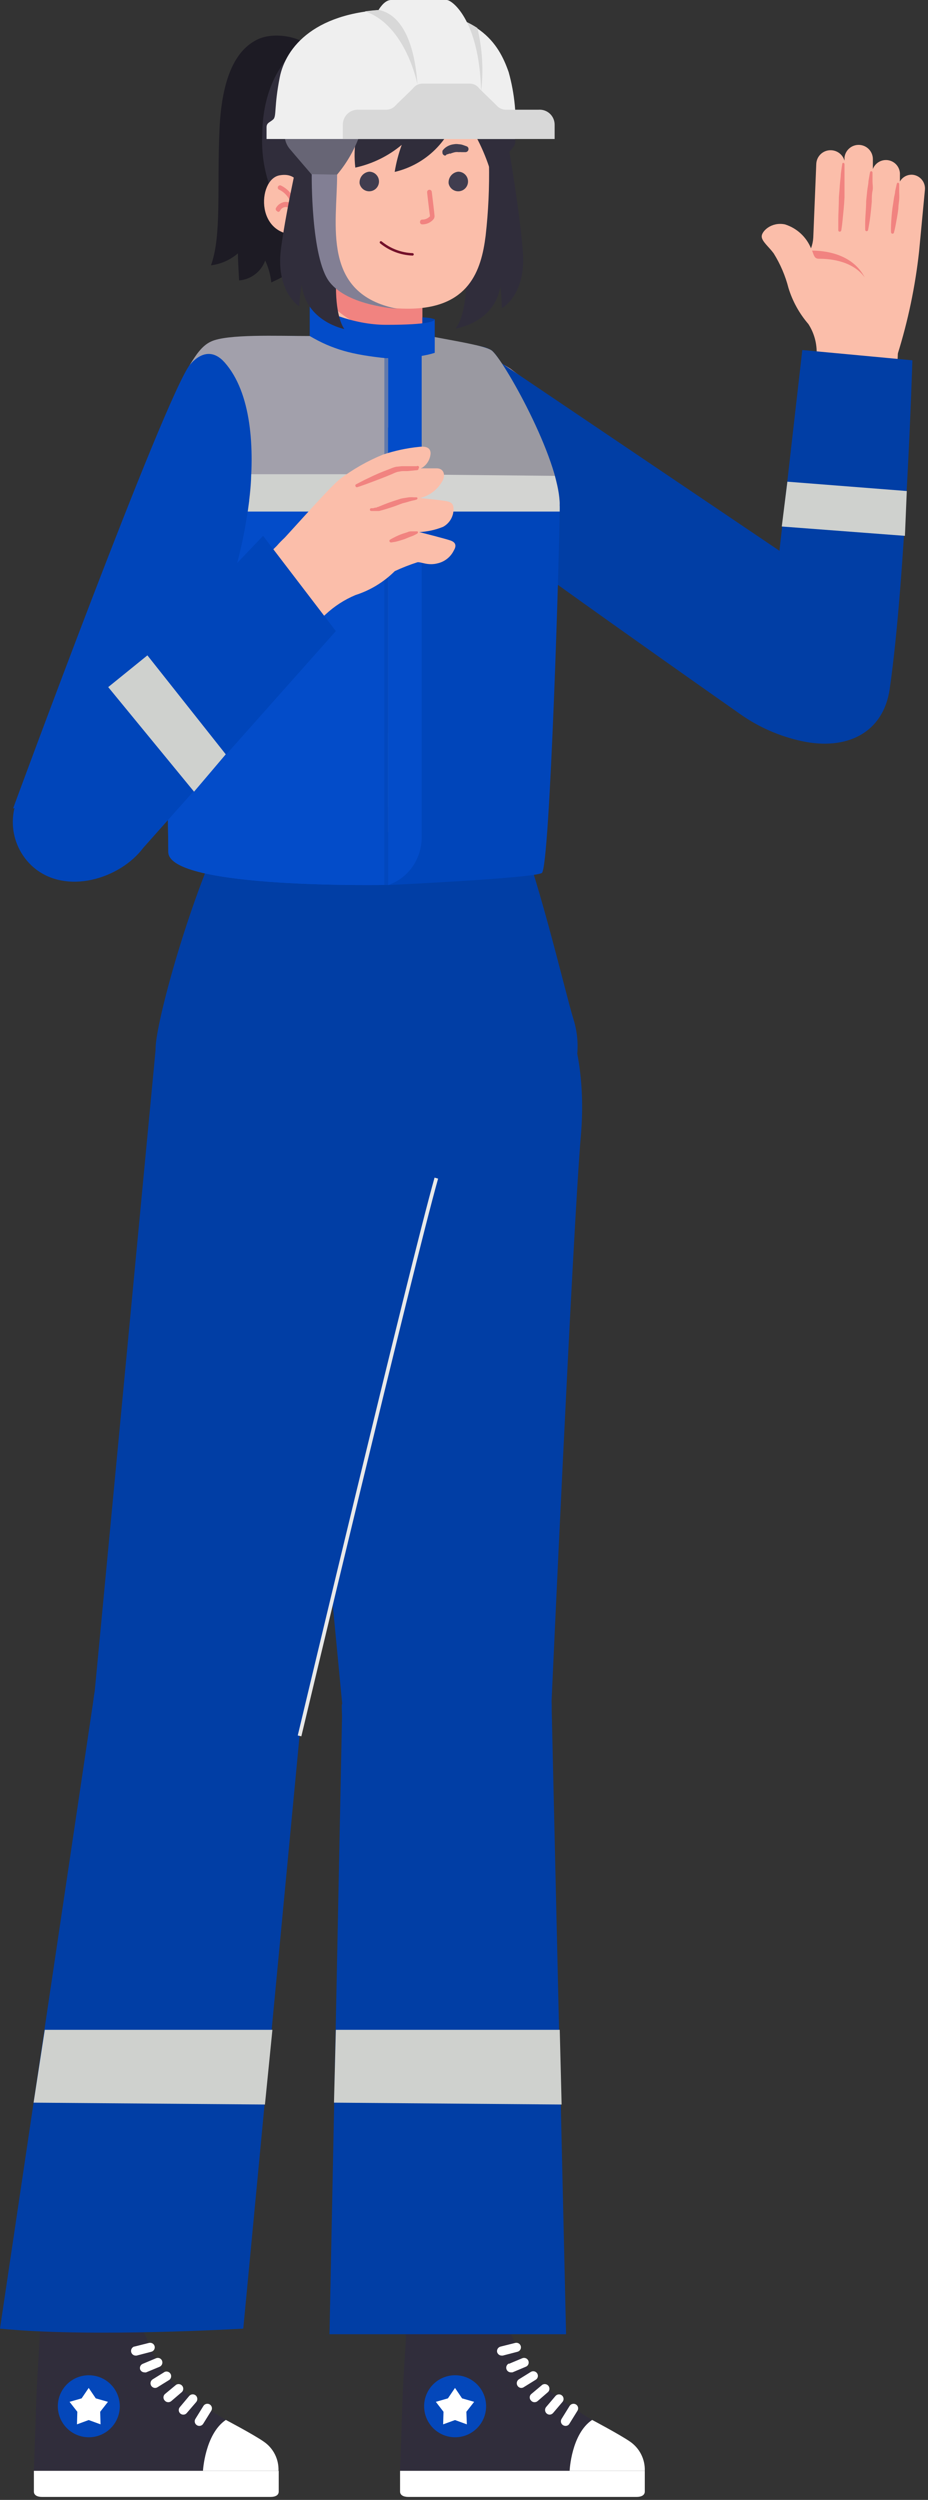 <svg width="188" height="506" viewBox="0 0 188 506" fill="none" xmlns="http://www.w3.org/2000/svg">
    <rect x="0" y="0" width="188" height="506" fill="#333333" stroke="none"/>
    <path d="M63.933 48.762V69.344C63.933 69.344 65.557 76.423 76.442 76.423C78.603 76.605 80.752 75.953 82.447 74.601C84.143 73.248 85.256 71.298 85.558 69.15V48.786L63.933 48.762Z" fill="#FBBEAA"/>
    <path d="M31.544 211.601C32.078 204.886 39.278 179.14 47.011 164.473C47.011 164.473 63.882 166.604 74.746 166.64C86.082 166.676 103.691 164.473 103.691 164.473C108.734 175.891 114.479 200.837 116.152 206.219C117.162 209.386 117.284 212.768 116.507 215.999C115.729 219.231 114.08 222.187 111.74 224.547C105.994 231.068 91.182 238.535 87.764 238.535C73.057 236.434 58.642 232.643 44.805 227.238C36.999 223.965 31.035 218.341 31.544 211.601Z" fill="#013EA5"/>
    <path d="M165.437 71.768C165.537 69.583 164.952 67.422 163.764 65.586C161.935 63.465 160.565 60.989 159.74 58.313C159.105 55.829 158.091 53.458 156.734 51.283C155.764 49.949 154.31 48.858 154.31 47.84C154.31 46.822 156.249 44.858 159.013 45.416C160.196 45.785 161.284 46.411 162.198 47.249C163.111 48.087 163.829 49.117 164.298 50.264C164.562 49.565 164.718 48.829 164.758 48.083L165.364 33.222C165.374 32.837 165.46 32.457 165.618 32.106C165.776 31.754 166.004 31.438 166.286 31.176C166.569 30.914 166.901 30.711 167.263 30.579C167.625 30.448 168.01 30.39 168.395 30.41C169.007 30.436 169.597 30.653 170.079 31.032C170.562 31.41 170.914 31.93 171.086 32.519V31.84C171.179 31.117 171.542 30.457 172.102 29.991C172.662 29.526 173.378 29.289 174.105 29.329C174.832 29.369 175.517 29.682 176.023 30.206C176.529 30.731 176.818 31.427 176.831 32.155V34.216C177.074 33.58 177.537 33.053 178.136 32.731C178.735 32.409 179.429 32.312 180.093 32.459C180.757 32.606 181.347 32.986 181.754 33.531C182.16 34.076 182.358 34.749 182.31 35.428V36.737C182.571 36.278 182.96 35.906 183.429 35.665C183.898 35.424 184.428 35.324 184.953 35.379C185.671 35.471 186.326 35.838 186.778 36.404C187.231 36.969 187.446 37.689 187.377 38.41L186.189 50.943C185.411 58.01 183.949 64.984 181.825 71.768C181.8 72.901 181.537 74.015 181.055 75.041C180.573 76.066 179.881 76.979 179.025 77.721C178.169 78.463 177.167 79.018 176.083 79.349C175 79.681 173.859 79.782 172.734 79.647C171.716 79.681 170.703 79.495 169.763 79.103C168.823 78.711 167.978 78.121 167.286 77.374C166.594 76.627 166.07 75.74 165.751 74.772C165.432 73.805 165.325 72.78 165.437 71.768Z" fill="#FBBEAA"/>
    <path d="M83.739 467.411C83.739 465.077 84.666 462.839 86.317 461.188C87.967 459.538 90.206 458.611 92.539 458.611C94.873 458.611 97.112 459.538 98.762 461.188C100.412 462.839 101.34 465.077 101.34 467.411V486.539H83.739V467.411Z" fill="#FBBEAA"/>
    <path d="M100.71 470.975C102.867 470.975 103.255 471.92 103.886 473.157C104.908 476.452 106.656 479.475 109.001 482.005C112.502 484.987 116.258 487.656 120.225 489.981V500.115H81.049C81.049 500.115 81.316 492.115 81.509 486.466C81.703 480.818 82.261 473.933 82.213 473.205C82.164 472.478 82.213 470.975 83.546 470.975H100.71Z" fill="#302D3B"/>
    <path d="M85.921 487.023C85.916 488.267 86.281 489.485 86.969 490.521C87.657 491.557 88.638 492.366 89.786 492.844C90.934 493.322 92.199 493.448 93.419 493.207C94.639 492.965 95.76 492.367 96.64 491.487C97.519 490.608 98.118 489.487 98.359 488.267C98.601 487.046 98.474 485.782 97.996 484.634C97.518 483.485 96.709 482.505 95.673 481.817C94.637 481.129 93.419 480.764 92.176 480.769C90.519 480.775 88.931 481.436 87.76 482.608C86.588 483.779 85.927 485.366 85.921 487.023Z" fill="#0447BA"/>
    <path d="M92.176 483.339L90.745 485.448L88.297 486.151L89.848 488.163L89.776 490.708L92.176 489.836L94.576 490.708L94.479 488.163L96.055 486.151L93.606 485.448L92.176 483.339Z" fill="white"/>
    <path d="M119.958 489.812C119.958 489.812 125.51 492.745 127.595 494.175C128.56 494.829 129.344 495.717 129.874 496.755C130.404 497.794 130.662 498.95 130.625 500.115H115.4C115.4 500.115 115.716 492.672 119.958 489.812Z" fill="white"/>
    <path d="M81.049 500.115V504.309C81.049 505.012 81.679 505.4 82.746 505.4H128.953C129.995 505.4 130.625 505.012 130.625 504.309V500.115H81.049Z" fill="white"/>
    <path d="M115.4 486.975C115.535 486.769 115.744 486.623 115.984 486.569C116.224 486.515 116.475 486.556 116.685 486.684C116.79 486.748 116.88 486.833 116.952 486.933C117.023 487.033 117.074 487.146 117.101 487.265C117.128 487.385 117.131 487.509 117.11 487.63C117.088 487.751 117.043 487.866 116.976 487.969L115.352 490.587C115.274 490.723 115.16 490.835 115.024 490.912C114.887 490.989 114.733 491.027 114.576 491.024C114.397 491.021 114.221 490.971 114.067 490.878C113.962 490.814 113.872 490.729 113.8 490.63C113.729 490.53 113.678 490.417 113.651 490.297C113.624 490.177 113.621 490.053 113.643 489.933C113.664 489.812 113.709 489.696 113.776 489.593L115.4 486.975Z" fill="white"/>
    <path d="M112.54 484.963C112.619 484.87 112.716 484.795 112.825 484.74C112.934 484.685 113.053 484.652 113.174 484.643C113.296 484.634 113.418 484.649 113.534 484.687C113.65 484.726 113.757 484.786 113.849 484.866C113.941 484.945 114.017 485.042 114.072 485.151C114.127 485.26 114.16 485.379 114.169 485.5C114.178 485.622 114.163 485.744 114.124 485.86C114.086 485.975 114.026 486.083 113.946 486.175L112.055 488.405C111.968 488.507 111.86 488.59 111.739 488.649C111.618 488.707 111.486 488.74 111.352 488.745C111.176 488.741 111.005 488.689 110.858 488.594C110.71 488.499 110.592 488.364 110.516 488.206C110.441 488.047 110.411 487.871 110.43 487.696C110.449 487.522 110.517 487.356 110.625 487.217L112.54 484.963Z" fill="white"/>
    <path d="M109.849 482.709C110.042 482.584 110.274 482.534 110.501 482.568C110.727 482.602 110.934 482.717 111.083 482.892C111.231 483.067 111.311 483.29 111.307 483.519C111.303 483.749 111.216 483.969 111.061 484.139L108.904 486.006C108.735 486.149 108.519 486.226 108.298 486.224C108.164 486.229 108.031 486.203 107.91 486.148C107.788 486.093 107.68 486.011 107.595 485.909C107.505 485.825 107.434 485.723 107.385 485.611C107.336 485.498 107.311 485.377 107.311 485.254C107.311 485.131 107.336 485.01 107.385 484.897C107.434 484.785 107.505 484.683 107.595 484.6L109.849 482.709Z" fill="white"/>
    <path d="M105.121 481.593L107.546 480.09C107.758 479.964 108.012 479.927 108.252 479.986C108.492 480.045 108.7 480.195 108.83 480.405C108.896 480.51 108.94 480.626 108.96 480.748C108.979 480.87 108.974 480.995 108.945 481.114C108.915 481.234 108.862 481.347 108.789 481.446C108.715 481.545 108.622 481.628 108.515 481.69L106.091 483.193C105.947 483.289 105.779 483.339 105.606 483.339C105.448 483.335 105.294 483.291 105.158 483.21C105.022 483.129 104.909 483.015 104.83 482.878C104.702 482.668 104.661 482.417 104.715 482.177C104.77 481.937 104.915 481.727 105.121 481.593Z" fill="white"/>
    <path d="M103.085 478.466L105.8 477.327C106.032 477.23 106.292 477.23 106.524 477.325C106.756 477.421 106.94 477.604 107.036 477.836C107.084 477.949 107.108 478.07 107.108 478.192C107.108 478.315 107.084 478.436 107.036 478.549C106.989 478.662 106.919 478.764 106.832 478.85C106.745 478.935 106.641 479.003 106.527 479.048L103.812 480.188H103.449C103.239 480.176 103.04 480.096 102.881 479.959C102.723 479.822 102.614 479.637 102.573 479.431C102.531 479.226 102.559 479.013 102.651 478.825C102.744 478.637 102.897 478.485 103.085 478.394V478.466Z" fill="white"/>
    <path d="M101.388 474.975L104.394 474.223C104.632 474.165 104.883 474.204 105.092 474.332C105.302 474.459 105.452 474.664 105.509 474.902C105.567 475.14 105.528 475.391 105.401 475.6C105.274 475.809 105.069 475.959 104.831 476.017L101.849 476.793H101.631C101.422 476.791 101.219 476.721 101.053 476.594C100.887 476.468 100.767 476.291 100.709 476.09C100.657 475.852 100.699 475.604 100.825 475.396C100.952 475.189 101.153 475.038 101.388 474.975Z" fill="white"/>
    <path d="M70.866 345.082C71.133 333.348 79.036 327.676 90.745 327.967C102.455 328.257 110.891 334.391 110.624 346.1L101.339 468.357H83.739L70.866 345.082Z" fill="#FBBEAA"/>
    <path d="M69.34 345.009C69.405 342.223 70.018 339.478 71.145 336.929C72.271 334.38 73.888 332.078 75.904 330.155C77.92 328.231 80.295 326.723 82.894 325.718C85.492 324.712 88.263 324.228 91.049 324.293C93.835 324.359 96.58 324.972 99.129 326.098C101.678 327.224 103.98 328.842 105.903 330.858C107.827 332.874 109.334 335.249 110.34 337.847C111.346 340.446 111.83 343.217 111.765 346.003L114.678 472.465H66.75L69.34 345.009Z" fill="#013EA5"/>
    <path d="M9.556 467.411C9.556 465.077 10.483 462.839 12.134 461.188C13.784 459.538 16.022 458.611 18.356 458.611C20.69 458.611 22.929 459.538 24.579 461.188C26.229 462.839 27.157 465.077 27.157 467.411V486.539H9.556V467.411Z" fill="#FBBEAA"/>
    <path d="M26.502 470.975C28.684 470.975 29.072 471.92 29.678 473.157C30.712 476.452 32.468 479.475 34.817 482.005C38.314 484.993 42.07 487.662 46.042 489.981V500.115H6.865C6.865 500.115 7.132 492.115 7.326 486.466C7.52 480.818 8.053 473.933 8.029 473.205C8.005 472.478 8.029 470.975 9.338 470.975H26.502Z" fill="#302D3B"/>
    <path d="M11.714 487.023C11.709 488.266 12.073 489.482 12.76 490.518C13.447 491.554 14.426 492.363 15.573 492.842C16.72 493.32 17.983 493.448 19.203 493.209C20.422 492.969 21.544 492.373 22.424 491.496C23.305 490.619 23.905 489.5 24.149 488.281C24.393 487.063 24.271 485.799 23.796 484.65C23.322 483.502 22.517 482.52 21.484 481.829C20.451 481.137 19.236 480.769 17.993 480.769C16.332 480.769 14.738 481.427 13.562 482.599C12.385 483.771 11.72 485.362 11.714 487.023Z" fill="#0447BA"/>
    <path d="M17.969 483.339L16.538 485.448L14.09 486.151L15.666 488.163L15.593 490.708L17.969 489.836L20.369 490.708L20.296 488.163L21.872 486.151L19.399 485.448L17.969 483.339Z" fill="white"/>
    <path d="M45.751 489.812C45.751 489.812 51.326 492.745 53.387 494.175C54.357 494.824 55.145 495.711 55.675 496.751C56.206 497.79 56.461 498.949 56.417 500.115H41.12C41.12 500.115 41.532 492.672 45.751 489.812Z" fill="white"/>
    <path d="M6.865 500.115V504.309C6.865 505.012 7.471 505.4 8.538 505.4H54.793C55.86 505.4 56.466 505.012 56.466 504.309V500.115H6.865Z" fill="white"/>
    <path d="M41.217 486.975C41.349 486.766 41.559 486.618 41.799 486.564C42.04 486.509 42.293 486.552 42.502 486.684C42.711 486.816 42.859 487.025 42.914 487.266C42.968 487.507 42.925 487.76 42.793 487.969L41.169 490.587C41.085 490.723 40.967 490.835 40.827 490.911C40.686 490.988 40.529 491.027 40.369 491.024C40.196 491.024 40.028 490.974 39.884 490.878C39.779 490.814 39.689 490.729 39.617 490.63C39.546 490.53 39.495 490.417 39.468 490.297C39.441 490.177 39.438 490.053 39.459 489.933C39.481 489.812 39.526 489.696 39.593 489.593L41.217 486.975Z" fill="white"/>
    <path d="M38.332 484.963C38.492 484.777 38.718 484.66 38.962 484.637C39.207 484.615 39.45 484.688 39.641 484.842C39.829 485.006 39.947 485.236 39.969 485.484C39.992 485.732 39.918 485.98 39.763 486.175L37.847 488.405C37.763 488.511 37.657 488.597 37.535 488.655C37.413 488.714 37.28 488.745 37.144 488.745C36.967 488.747 36.792 488.697 36.642 488.602C36.492 488.507 36.373 488.37 36.298 488.209C36.224 488.047 36.198 487.868 36.223 487.692C36.249 487.516 36.324 487.351 36.441 487.217L38.332 484.963Z" fill="white"/>
    <path d="M35.666 482.709C35.859 482.584 36.09 482.534 36.317 482.568C36.544 482.602 36.751 482.717 36.9 482.892C37.048 483.067 37.128 483.29 37.124 483.519C37.12 483.749 37.032 483.969 36.878 484.139L34.696 486.006C34.527 486.149 34.312 486.226 34.09 486.224C33.957 486.227 33.825 486.2 33.703 486.146C33.582 486.091 33.474 486.01 33.387 485.909C33.301 485.823 33.232 485.721 33.185 485.609C33.138 485.496 33.114 485.376 33.114 485.254C33.114 485.132 33.138 485.012 33.185 484.899C33.232 484.787 33.301 484.685 33.387 484.6L35.666 482.709Z" fill="white"/>
    <path d="M30.938 481.593L33.362 480.09C33.572 480.002 33.806 479.992 34.021 480.062C34.237 480.132 34.421 480.277 34.539 480.471C34.656 480.665 34.7 480.895 34.662 481.119C34.624 481.343 34.507 481.546 34.332 481.69L31.908 483.193C31.764 483.289 31.596 483.339 31.423 483.339C31.261 483.337 31.103 483.293 30.963 483.213C30.823 483.132 30.706 483.017 30.623 482.878C30.497 482.665 30.459 482.412 30.518 482.171C30.577 481.931 30.728 481.724 30.938 481.593Z" fill="white"/>
    <path d="M165.147 73.393L155.45 134.266C153.85 141.903 156.322 148.812 165.147 150.024C166.776 150.236 168.431 150.115 170.011 149.668C171.592 149.221 173.065 148.458 174.342 147.424C175.618 146.39 176.671 145.107 177.437 143.654C178.202 142.201 178.665 140.607 178.795 138.969L181.753 73.514C182.529 67.332 179.838 63.211 175.135 62.702C169.365 62.071 166.31 65.49 165.147 73.393Z" fill="#FBBEAA"/>
    <path d="M28.903 478.466L31.618 477.327C31.731 477.28 31.852 477.255 31.974 477.255C32.097 477.255 32.218 477.28 32.331 477.327C32.444 477.374 32.546 477.444 32.632 477.531C32.717 477.619 32.785 477.722 32.83 477.836C32.921 478.062 32.921 478.313 32.83 478.539C32.74 478.765 32.566 478.947 32.345 479.048L29.606 480.187C29.494 480.213 29.378 480.213 29.266 480.187C29.08 480.187 28.897 480.132 28.742 480.029C28.587 479.925 28.465 479.778 28.394 479.606C28.32 479.387 28.331 479.148 28.426 478.937C28.52 478.725 28.69 478.558 28.903 478.466Z" fill="white"/>
    <path d="M27.204 474.975L30.186 474.224C30.427 474.165 30.682 474.203 30.895 474.33C31.108 474.457 31.263 474.662 31.326 474.902C31.355 475.02 31.36 475.142 31.341 475.262C31.323 475.382 31.281 475.497 31.218 475.601C31.155 475.704 31.072 475.795 30.974 475.866C30.876 475.938 30.765 475.989 30.647 476.017L27.665 476.793H27.423C27.204 476.777 26.998 476.684 26.84 476.533C26.682 476.381 26.582 476.179 26.556 475.962C26.53 475.744 26.581 475.524 26.699 475.34C26.817 475.156 26.996 475.018 27.204 474.951V474.975Z" fill="white"/>
    <path d="M19.181 344.718C20.372 339.215 23.699 334.41 28.432 331.36C33.164 328.309 38.914 327.263 44.418 328.451C55.885 330.875 62.066 342.173 59.594 353.639L27.157 470.369H9.338L19.181 344.718Z" fill="#FBBEAA"/>
    <path d="M19.181 342.415C20.497 337.044 23.855 332.398 28.543 329.465C33.23 326.532 38.877 325.543 44.282 326.708C49.688 327.873 54.425 331.1 57.489 335.704C60.551 340.308 61.698 345.924 60.685 351.36L49.286 471.331C49.286 471.331 18.4 473.174 0 471.331L19.181 342.415Z" fill="#013EA5"/>
    <path d="M173.026 127.527L103.4 74.629C95.279 69.441 89.752 72.204 85.436 77.756C83.466 80.443 82.552 83.761 82.869 87.078C83.187 90.395 84.713 93.48 87.158 95.744L156.613 146.921C159.061 148.988 162.212 150.031 165.409 149.832C168.607 149.634 171.604 148.209 173.777 145.854L174.092 145.515C175.246 144.285 176.136 142.832 176.709 141.247C177.283 139.661 177.527 137.975 177.427 136.291C177.327 134.608 176.886 132.963 176.129 131.456C175.372 129.949 174.316 128.612 173.026 127.527Z" fill="#FBBEAA"/>
    <path d="M87.158 95.72C86.515 95.167 85.93 94.55 85.412 93.878C84.954 92.152 84.895 90.345 85.24 88.594C85.584 86.842 86.323 85.192 87.4 83.769C91.061 78.12 98.746 73.683 102.164 74.532L105.558 76.253L143.983 105.345C140.582 113.337 135.988 120.767 130.359 127.381L87.158 95.72Z" fill="#F18380"/>
    <path d="M97.654 70.847L157.907 111.484C157.653 113.562 162.536 70.847 162.536 70.847L184.837 72.928C184.837 72.928 183.535 116.418 180.253 139.386C178.95 148.501 171.363 151.957 162.367 149.995C157.926 149.026 153.744 147.203 150.023 144.591C134.034 133.368 89.176 101.757 85.509 97.781C79.181 90.92 79.181 85.78 82.818 80.132C86.454 74.483 94.236 69.998 97.654 70.847Z" fill="#013EA5"/>
    <path d="M69.339 345.009L56.902 214.801C56.902 200.425 71.715 184.764 93.558 188.134C113.291 191.213 119.303 211.043 117.679 229.832C116.055 248.62 111.667 345.93 111.667 345.93C111.602 348.716 110.988 351.462 109.862 354.01C108.736 356.559 107.118 358.861 105.103 360.784C103.087 362.708 100.712 364.216 98.113 365.221C95.514 366.227 92.743 366.711 89.957 366.646C87.172 366.581 84.426 365.967 81.878 364.841C79.329 363.715 77.027 362.097 75.103 360.081C73.18 358.066 71.672 355.691 70.666 353.092C69.661 350.493 69.177 347.722 69.242 344.936L69.339 345.009Z" fill="#013EA5"/>
    <path d="M19.181 342.415L31.545 212.231C34.163 198.098 51.739 185.564 72.564 192.982C91.352 199.698 93.534 220.304 88.394 238.462C83.255 256.62 60.685 351.361 60.685 351.361C59.369 356.731 56.011 361.377 51.323 364.31C46.636 367.243 40.989 368.233 35.584 367.068C30.178 365.903 25.44 362.675 22.377 358.071C19.314 353.468 18.168 347.851 19.181 342.415Z" fill="#013EA5"/>
    <path d="M88.394 238.462C83.279 256.62 60.685 351.361 60.685 351.361" stroke="#E9E9E9" stroke-width="0.75" stroke-miterlimit="10"/>
    <path d="M84.758 68.786C84.758 68.786 95.473 70.653 97.558 71.21C98.788 71.499 99.925 72.095 100.862 72.943C101.799 73.791 102.506 74.863 102.916 76.059C104.249 79.235 111.11 100.035 111.74 102.29C112.166 104.773 111.766 107.328 110.601 109.562C109.607 112.278 104.467 124.642 104.467 124.642L103.691 164.472L74.747 169.063L47.012 164.472C47.012 164.472 37.315 90.386 36.83 85.805C36.345 81.223 38.624 72.374 44.102 71.259C49.581 70.144 64.612 68.835 64.612 68.835L84.758 68.786Z" fill="#FBBEAA"/>
    <path d="M105.05 148.457V162.46C86.092 164.206 55.885 162.97 44.539 162.46C44.006 158.46 43.448 151.672 42.866 147.163C58.309 147.551 83.814 148.99 105.05 148.457Z" fill="white"/>
    <path d="M5.071 160.909L36.126 79.186C40.272 70.459 46.405 69.877 53.096 72.301C56.191 73.536 58.722 75.867 60.207 78.85C61.692 81.833 62.026 85.258 61.145 88.471L29.168 168.739C28.199 171.793 26.084 174.353 23.268 175.88C20.452 177.408 17.154 177.786 14.065 176.933L13.604 176.812C11.975 176.368 10.454 175.596 9.133 174.544C7.811 173.492 6.718 172.183 5.92 170.695C5.121 169.207 4.634 167.571 4.488 165.889C4.342 164.207 4.541 162.512 5.071 160.909Z" fill="#FBBEAA"/>
    <path d="M85.048 64.235C85.653 64.235 86.938 64.235 88.072 64.613C88.072 65.52 86.056 66.251 85.048 66.502C84.796 65.747 84.443 64.235 85.048 64.235Z" fill="#013FA9"/>
    <path d="M17.944 127.017L36.126 79.186C36.614 78.137 37.189 77.132 37.847 76.18C40.074 74.786 42.624 73.99 45.249 73.871C47.874 73.752 50.485 74.314 52.829 75.501C55.551 76.826 57.739 79.04 59.031 81.778C60.323 84.516 60.641 87.613 59.932 90.556C59.932 90.847 59.763 91.404 59.617 92.156L40.853 139.308C32.657 136.353 24.939 132.212 17.944 127.017Z" fill="#F18380"/>
    <path d="M38.555 73.684C33.263 80.488 2.646 163.646 2.646 163.646C30.995 154.574 28.335 130.057 43.754 132.651C43.754 132.651 61.533 90.92 62.212 87.187C62.92 84.243 62.602 81.147 61.311 78.409C60.019 75.671 57.831 73.456 55.109 72.132C47.521 68.253 43.847 66.88 38.555 73.684Z" fill="#0045BA"/>
    <path d="M85.558 65.902C78.721 69.15 68.757 66.241 63.933 57.32V48.762H85.558V65.902Z" fill="#F18380"/>
    <path d="M89.996 68.77C95.599 69.836 98.131 69.963 99.554 70.901C101.805 72.412 113.397 92.876 113.397 102.111C113.397 110.28 111.42 175.631 109.772 176.696C108.124 177.762 78.622 179.144 78.622 179.144V86.604C81.616 77.336 87.872 74.766 89.996 68.77Z" fill="#0045BA"/>
    <path d="M99.554 70.901C98.131 69.963 92.541 69.08 86.938 68.014C84.814 74.01 81.616 77.336 78.622 86.604V102.111H113.397C113.397 92.876 101.805 72.412 99.554 70.901Z" fill="#9A99A1"/>
    <path d="M78.244 65.747C71.289 65.747 65.014 62.723 62.747 61.211V68.014C62.999 68.392 64.939 69.602 70.684 71.416C76.43 73.231 84.67 72.55 88.072 71.416V64.613C88.072 64.991 86.938 65.747 78.244 65.747Z" fill="#034CC9"/>
    <path d="M113.386 103.546H78.622V95.986L112.398 96.316C113.057 98.915 113.471 100.771 113.386 103.546Z" fill="#D3D4D2"/>
    <path d="M34.102 172.447C34.102 164.879 32.901 146.888 39.642 129.473C45.507 130.894 58.255 87.742 45.507 73.359C41.271 68.579 37.547 75.495 38.664 73.714C39.781 71.932 41.019 70.184 42.843 69.345C46.097 67.766 53.328 68.031 59.845 68.031C67.666 77.62 75.767 79.755 78.622 86.62V179.11C78.622 179.11 34.102 180.015 34.102 172.447Z" fill="#034CC9"/>
    <path d="M34.102 172.447C34.102 164.879 32.901 146.888 39.642 129.473C45.507 130.894 58.255 87.742 45.507 73.359C41.271 68.579 37.547 75.495 38.664 73.714C39.781 71.932 41.019 70.184 42.843 69.345C46.097 67.766 53.328 68.031 59.845 68.031C67.666 77.62 75.767 79.755 78.622 86.62V179.11C78.622 179.11 34.102 180.015 34.102 172.447Z" fill="#034CC9"/>
    <path d="M38.555 73.684C37.438 75.466 41.271 68.579 45.507 73.358C50.862 79.4 51.718 90.519 50.475 101.278H78.622L78.622 72.55C71.062 71.794 67.282 70.66 62.746 68.014C56.229 68.014 45.967 67.57 42.713 69.148C40.889 69.987 39.672 71.903 38.555 73.684Z" fill="#A2A0AB"/>
    <path d="M78.622 179.144C80.554 178.496 82.244 177.247 83.462 175.569C84.68 173.891 85.366 171.865 85.426 169.768V66.124H78.622V179.144Z" fill="#034CC9"/>
    <path d="M50.898 95.986H85.426V103.546H50.19C50.65 100.144 50.898 98.632 50.898 95.986Z" fill="#CFD1CE"/>
    <g style="mix-blend-mode:multiply" opacity="0.4">
        <path d="M77.866 72.395L78.622 72.55V179.144H77.866V72.395Z" fill="#013FA9"/>
    </g>
    <path d="M63.666 10.724C62.381 7.621 55.908 6.239 52.272 7.936C48.636 9.633 44.999 14.094 44.466 26.215C43.932 38.337 44.926 47.597 42.745 53.707C44.761 53.452 46.658 52.608 48.199 51.282C48.199 52.882 48.442 56.761 48.442 56.761C49.615 56.666 50.737 56.236 51.673 55.523C52.61 54.81 53.323 53.843 53.727 52.737C54.385 54.136 54.802 55.636 54.963 57.173C57.096 56.058 63.666 54.119 63.666 42.628V10.724Z" fill="#1D1B24"/>
    <path d="M105.921 50.992C105.267 42.192 102.673 27.646 102.673 27.646L96.467 27.307C96.467 27.307 94.818 53.513 94.358 59.234C93.897 64.956 92.249 66.507 92.249 66.507C92.249 66.507 100.127 65.416 101.364 58.022C101.545 59.47 101.642 60.927 101.655 62.386C101.655 62.386 106.6 59.792 105.921 50.992Z" fill="#302D3B"/>
    <path d="M99.061 32.98C99.163 37.902 98.937 42.827 98.382 47.719C97.509 54.725 95.036 62.483 82.648 62.483C70.26 62.483 63.981 56.883 61.314 47.719C59.714 42.192 56.466 33.998 57.799 24.543C59.133 15.088 64.83 8.906 78.284 8.543C91.739 8.179 100.467 14.191 99.061 32.98Z" fill="#FBBEAA"/>
    <path d="M72.854 37.173C72.936 37.538 73.119 37.871 73.382 38.137C73.645 38.402 73.977 38.587 74.341 38.672C74.704 38.758 75.085 38.738 75.438 38.617C75.791 38.496 76.103 38.278 76.338 37.988C76.573 37.698 76.722 37.347 76.767 36.977C76.812 36.606 76.751 36.23 76.593 35.892C76.434 35.554 76.183 35.268 75.87 35.065C75.556 34.863 75.191 34.754 74.818 34.749C74.528 34.776 74.247 34.861 73.991 34.998C73.735 35.135 73.509 35.322 73.326 35.548C73.143 35.774 73.007 36.034 72.926 36.313C72.845 36.592 72.82 36.885 72.854 37.173Z" fill="#403D4F"/>
    <path d="M90.891 37.173C90.973 37.539 91.157 37.873 91.421 38.139C91.685 38.404 92.019 38.59 92.383 38.674C92.748 38.758 93.129 38.737 93.483 38.614C93.837 38.492 94.149 38.271 94.383 37.979C94.617 37.686 94.763 37.334 94.805 36.962C94.848 36.59 94.784 36.213 94.622 35.876C94.46 35.538 94.206 35.254 93.888 35.054C93.572 34.855 93.205 34.749 92.83 34.749C92.543 34.779 92.265 34.866 92.011 35.005C91.758 35.143 91.534 35.331 91.354 35.556C91.174 35.782 91.04 36.041 90.96 36.318C90.881 36.596 90.857 36.886 90.891 37.173Z" fill="#403D4F"/>
    <path d="M78.721 30.313L78.527 30.095C78.324 29.921 78.105 29.767 77.872 29.634C77.572 29.449 77.245 29.31 76.903 29.222C76.522 29.079 76.121 28.997 75.715 28.98C75.328 28.931 74.938 28.931 74.551 28.98C74.212 28.95 73.872 28.95 73.533 28.98L72.587 29.246C72.457 29.299 72.347 29.393 72.276 29.515C72.206 29.637 72.178 29.779 72.198 29.919C72.217 30.058 72.283 30.187 72.384 30.285C72.486 30.383 72.617 30.444 72.757 30.458H73.727C74.008 30.422 74.294 30.422 74.575 30.458C74.89 30.434 75.206 30.434 75.521 30.458C75.831 30.499 76.138 30.556 76.442 30.628C76.733 30.628 76.975 30.822 77.218 30.846C77.389 30.922 77.568 30.979 77.751 31.016H77.945C78.1 31.083 78.275 31.087 78.433 31.029C78.591 30.97 78.72 30.853 78.794 30.701C78.83 30.617 78.848 30.526 78.848 30.434C78.848 30.343 78.83 30.252 78.794 30.168L78.721 30.313Z" fill="#403D4F"/>
    <path d="M90.503 31.234H90.672L91.036 31.088H91.303C91.393 31.033 91.491 30.992 91.594 30.967C91.8 30.896 92.01 30.84 92.224 30.797C92.457 30.763 92.694 30.763 92.927 30.797C93.129 30.774 93.332 30.774 93.533 30.797H94.309C94.472 30.791 94.626 30.722 94.739 30.604C94.852 30.487 94.915 30.33 94.915 30.167C94.917 30.045 94.88 29.926 94.811 29.826C94.741 29.726 94.642 29.65 94.527 29.609L93.775 29.343C93.51 29.251 93.232 29.202 92.951 29.197C92.623 29.137 92.286 29.137 91.957 29.197C91.322 29.266 90.718 29.51 90.212 29.9C90.04 30.035 89.886 30.19 89.751 30.361C89.63 30.506 89.63 30.555 89.63 30.555V30.797C89.609 30.961 89.653 31.126 89.753 31.258C89.853 31.389 90 31.476 90.163 31.5C90.236 31.484 90.304 31.451 90.363 31.405C90.421 31.359 90.469 31.3 90.503 31.234Z" fill="#403D4F"/>
    <path d="M85.557 45.416C85.967 45.419 86.373 45.337 86.748 45.174C87.124 45.011 87.462 44.772 87.739 44.471C87.841 44.365 87.92 44.239 87.97 44.102C88.02 43.964 88.04 43.817 88.03 43.67C88.03 43.404 87.618 40.058 87.472 38.822C87.454 38.697 87.389 38.585 87.289 38.508C87.189 38.431 87.064 38.396 86.939 38.41C86.819 38.428 86.71 38.49 86.634 38.584C86.558 38.678 86.519 38.798 86.527 38.919C86.527 39.113 87.06 43.501 87.109 43.767C86.91 43.987 86.667 44.161 86.395 44.279C86.123 44.396 85.829 44.453 85.533 44.446C85.474 44.446 85.415 44.458 85.36 44.482C85.306 44.505 85.256 44.539 85.216 44.583C85.175 44.626 85.143 44.677 85.123 44.732C85.102 44.788 85.093 44.848 85.097 44.907C85.085 44.972 85.089 45.039 85.108 45.102C85.126 45.166 85.159 45.224 85.203 45.273C85.248 45.322 85.302 45.361 85.364 45.386C85.425 45.41 85.491 45.421 85.557 45.416Z" fill="#F18380"/>
    <path d="M95.642 9.585C92.612 5.609 83.06 0.349 69.63 4.543C56.199 8.737 53.169 19.064 53.12 27.452C52.93 31.984 53.871 36.491 55.86 40.568H59.642C65.654 38.725 69.727 32.107 72.151 27.743C71.797 29.785 71.74 31.867 71.981 33.925C75.442 33.17 78.669 31.589 81.388 29.319C80.738 31.096 80.259 32.93 79.957 34.798C83.066 34.072 85.913 32.498 88.182 30.252C90.45 28.005 92.051 25.172 92.806 22.07C95.55 25.587 97.674 29.547 99.085 33.779C101.094 32.844 102.823 31.398 104.099 29.586C105.375 27.774 102.296 24.277 102.5 22.07C102.645 16.034 100.491 11.185 95.642 9.585Z" fill="#302D3B"/>
    <path d="M61.8 42.047C61.606 38.749 60.733 34.774 56.709 35.477C52.005 36.18 51.545 48.907 61.557 47.38L61.8 42.047Z" fill="#FBBEAA"/>
    <path d="M56.32 42.895C56.405 42.897 56.488 42.874 56.56 42.832C56.633 42.789 56.693 42.727 56.733 42.653C56.835 42.44 56.992 42.258 57.188 42.126C57.384 41.994 57.612 41.917 57.848 41.901C58.125 41.904 58.396 41.977 58.638 42.112C58.88 42.248 59.083 42.442 59.23 42.677C59.284 42.764 59.366 42.831 59.463 42.866C59.559 42.901 59.665 42.903 59.763 42.871C59.861 42.835 59.944 42.768 60.001 42.681C60.057 42.593 60.085 42.49 60.078 42.386C60.042 41.362 59.724 40.368 59.159 39.512C58.595 38.657 57.806 37.974 56.878 37.538C56.762 37.499 56.636 37.508 56.527 37.563C56.418 37.617 56.335 37.713 56.296 37.829C56.258 37.944 56.267 38.071 56.321 38.18C56.376 38.289 56.471 38.372 56.587 38.41C57.132 38.675 57.617 39.048 58.013 39.507C58.409 39.965 58.708 40.499 58.89 41.077C58.544 40.933 58.174 40.859 57.799 40.859C57.407 40.896 57.03 41.028 56.701 41.243C56.371 41.459 56.099 41.751 55.908 42.095C55.879 42.149 55.861 42.209 55.854 42.27C55.848 42.331 55.854 42.393 55.872 42.451C55.891 42.51 55.92 42.565 55.96 42.612C55.999 42.659 56.047 42.697 56.102 42.726L56.32 42.895Z" fill="#F18380"/>
    <path d="M56.927 50.289C58.09 41.537 61.436 27.137 61.436 27.137H67.666C67.666 27.137 67.909 53.392 68.078 59.137C68.248 64.883 69.775 66.604 69.775 66.604C69.775 66.604 61.969 65.101 61.121 57.634C60.86 59.077 60.69 60.534 60.611 61.998C60.611 61.998 55.787 59.04 56.927 50.289Z" fill="#302D3B"/>
    <path d="M67.327 122.532L28.732 170.606C24.15 176.909 17.362 179.721 10.599 174.048C9.348 172.985 8.326 171.679 7.595 170.209C6.863 168.74 6.439 167.137 6.346 165.498C6.253 163.859 6.494 162.218 7.054 160.675C7.614 159.132 8.482 157.718 9.605 156.521L56.102 110.459C60.151 105.732 65.024 104.98 68.563 108.035C72.854 111.841 72.345 116.302 67.327 122.532Z" fill="#FBBEAA"/>
    <path d="M53.775 112.981C58.066 108.641 66.09 99.283 68.806 97.005C71.49 94.982 74.423 93.311 77.533 92.035C79.892 91.245 82.331 90.716 84.806 90.459C86.527 90.241 87.23 90.75 87.23 91.792C87.187 92.413 86.989 93.014 86.654 93.539C86.32 94.064 85.859 94.497 85.315 94.798H88.491C89.582 94.798 90.285 95.671 89.776 97.077C89.313 98.006 88.652 98.822 87.84 99.467C87.027 100.113 86.082 100.571 85.073 100.811C85.073 100.811 89.364 101.223 90.454 101.441C91.545 101.659 91.885 102.071 91.885 103.114C91.875 103.834 91.675 104.539 91.305 105.156C90.934 105.774 90.407 106.282 89.776 106.629C88.231 107.256 86.592 107.616 84.927 107.696C84.927 107.696 90.236 109.029 91.303 109.417C92.37 109.805 92.491 110.508 91.933 111.429C91.615 112.078 91.157 112.648 90.591 113.096C90.024 113.545 89.365 113.862 88.66 114.023C86.648 114.556 85.291 113.684 84.563 113.805C83.001 114.308 81.471 114.907 79.982 115.599C77.745 117.825 75.011 119.487 72.006 120.447C69.768 121.386 67.716 122.716 65.945 124.375C65.12 125.149 64.148 125.75 63.087 126.142C62.026 126.534 60.897 126.709 59.766 126.657C58.636 126.605 57.528 126.327 56.507 125.839C55.486 125.351 54.574 124.664 53.824 123.817C49.945 119.696 50.599 116.253 53.775 112.981Z" fill="#FBBEAA"/>
    <path d="M68.038 127.737L29.012 171.622C24.335 177.855 13.407 181.281 6.729 175.506C5.495 174.424 4.493 173.103 3.784 171.622C3.075 170.141 2.674 168.532 2.606 166.892C2.538 165.252 2.804 163.615 3.387 162.08C3.971 160.546 4.86 159.146 6.001 157.966L53.297 108.46L68.038 127.737Z" fill="#0045BA"/>
    <path d="M84.782 94.823C84.789 94.863 84.787 94.904 84.777 94.943C84.767 94.983 84.749 95.02 84.724 95.052C84.699 95.084 84.667 95.11 84.631 95.129C84.596 95.148 84.556 95.159 84.515 95.162L82.528 95.356H81.558C81.218 95.356 80.903 95.477 80.564 95.501C80.205 95.609 79.856 95.747 79.521 95.913L78.406 96.374C76.903 96.98 75.4 97.538 74.285 97.95C73.17 98.362 72.394 98.605 72.394 98.605C72.332 98.63 72.263 98.632 72.201 98.61C72.138 98.588 72.086 98.542 72.055 98.483C72.009 98.424 71.985 98.352 71.985 98.277C71.985 98.203 72.009 98.13 72.055 98.071L73.873 97.126L75.764 96.229C76.442 95.914 77.194 95.598 77.945 95.308L79.085 94.871C79.451 94.706 79.833 94.576 80.224 94.483L81.388 94.362H82.382H83.861H84.418C84.48 94.314 84.557 94.292 84.635 94.301C84.712 94.31 84.782 94.349 84.831 94.41C84.879 94.472 84.901 94.549 84.892 94.627C84.883 94.704 84.843 94.774 84.782 94.823ZM84.321 100.665H83.885C83.522 100.633 83.157 100.633 82.794 100.665L82.043 100.786C81.766 100.821 81.49 100.87 81.218 100.932L79.57 101.465C78.455 101.829 77.364 102.289 76.54 102.629C76.54 102.629 76.273 102.629 76.297 102.75H76.006L75.57 102.871H75.303H75.158C75.084 102.889 75.021 102.934 74.98 102.997C74.939 103.06 74.925 103.137 74.939 103.211C74.95 103.269 74.98 103.322 75.023 103.361C75.067 103.401 75.123 103.424 75.182 103.429H76.418H76.806C77.655 103.211 78.794 102.871 79.909 102.483L81.534 101.877L82.285 101.683L82.94 101.489C83.274 101.39 83.614 101.309 83.958 101.247L84.37 101.126C84.407 101.115 84.441 101.096 84.47 101.072C84.5 101.048 84.524 101.018 84.542 100.984C84.56 100.95 84.572 100.913 84.575 100.875C84.579 100.837 84.575 100.799 84.564 100.762C84.535 100.727 84.498 100.699 84.455 100.682C84.413 100.665 84.367 100.659 84.321 100.665ZM84.321 107.55H83.424C83.182 107.55 82.867 107.55 82.552 107.72L81.558 108.035C80.932 108.255 80.325 108.523 79.74 108.835C79.471 108.961 79.211 109.107 78.964 109.271C78.914 109.329 78.887 109.402 78.887 109.477C78.887 109.553 78.914 109.626 78.964 109.684C79.033 109.757 79.129 109.801 79.23 109.805L80.127 109.659C80.637 109.538 81.291 109.344 81.946 109.126L82.891 108.738L83.715 108.423C83.99 108.301 84.257 108.164 84.515 108.011C84.584 107.97 84.635 107.905 84.657 107.829C84.68 107.752 84.672 107.67 84.637 107.599C84.565 107.553 84.478 107.535 84.394 107.55H84.321Z" fill="#F18380"/>
    <path d="M165.922 52.374C165.001 52.374 164.928 51.792 164.516 50.725C166.577 50.725 172.565 51.113 175.183 56.156C172.54 52.519 167.474 52.374 165.922 52.374ZM170.625 33.198C170.625 33.198 170.48 34.046 170.334 35.283C170.334 35.913 170.189 36.664 170.14 37.44C170.092 38.216 170.019 39.065 169.946 39.865C169.946 41.562 169.825 43.234 169.825 44.495C169.825 45.756 169.825 46.604 169.825 46.604C169.825 46.644 169.833 46.684 169.849 46.721C169.866 46.758 169.889 46.791 169.919 46.819C169.949 46.846 169.984 46.867 170.022 46.88C170.06 46.893 170.1 46.898 170.14 46.895C170.209 46.892 170.274 46.866 170.326 46.822C170.379 46.779 170.416 46.719 170.431 46.653C170.431 46.653 170.577 45.804 170.698 44.543C170.819 43.283 171.013 41.61 171.086 39.937C171.086 39.089 171.086 38.24 171.086 37.513C171.086 36.786 171.086 35.986 171.086 35.355C171.086 34.071 171.086 33.246 171.086 33.246C171.086 33.206 171.078 33.166 171.062 33.129C171.046 33.092 171.022 33.059 170.992 33.032C170.963 33.004 170.928 32.983 170.89 32.97C170.851 32.957 170.811 32.952 170.771 32.955C170.724 32.982 170.686 33.021 170.66 33.068C170.635 33.115 170.623 33.169 170.625 33.222V33.198ZM176.25 34.895C176.25 34.895 176.104 35.622 175.934 36.689C175.934 37.246 175.765 37.877 175.692 38.555C175.619 39.234 175.547 39.962 175.474 40.689C175.474 42.143 175.304 43.598 175.28 44.689C175.256 45.78 175.28 46.531 175.28 46.531C175.283 46.57 175.294 46.607 175.311 46.641C175.329 46.675 175.353 46.706 175.382 46.73C175.411 46.755 175.445 46.774 175.482 46.785C175.518 46.797 175.557 46.801 175.595 46.798C175.66 46.794 175.722 46.767 175.77 46.723C175.819 46.679 175.851 46.62 175.862 46.556C175.862 46.556 176.007 45.828 176.177 44.762C176.347 43.695 176.492 42.216 176.613 40.786C176.613 40.059 176.613 39.331 176.759 38.652C176.904 37.974 176.759 37.319 176.759 36.761C176.759 35.671 176.759 34.943 176.759 34.943C176.759 34.903 176.751 34.863 176.735 34.826C176.718 34.789 176.695 34.756 176.665 34.728C176.635 34.701 176.601 34.68 176.562 34.667C176.524 34.654 176.484 34.649 176.444 34.652C176.39 34.675 176.343 34.711 176.309 34.758C176.275 34.805 176.254 34.861 176.25 34.919V34.895ZM181.68 37.198C181.68 37.198 181.535 37.804 181.341 38.725C181.341 39.161 181.147 39.695 181.074 40.277C181.001 40.859 180.904 41.465 180.807 42.071C180.638 43.307 180.565 44.495 180.516 45.465C180.468 46.434 180.516 47.016 180.516 47.016C180.516 47.057 180.524 47.096 180.541 47.133C180.557 47.17 180.58 47.204 180.61 47.231C180.64 47.258 180.675 47.279 180.713 47.292C180.751 47.305 180.791 47.31 180.831 47.307C180.893 47.304 180.953 47.281 181.001 47.242C181.049 47.203 181.083 47.149 181.098 47.089C181.098 47.089 181.268 46.483 181.438 45.586C181.607 44.689 181.85 43.428 181.995 42.216C181.995 41.586 182.116 40.98 182.165 40.398C182.213 39.816 182.165 39.283 182.165 38.822C182.165 37.901 182.165 37.271 182.165 37.271C182.165 37.23 182.157 37.19 182.141 37.153C182.125 37.116 182.101 37.083 182.071 37.056C182.042 37.028 182.007 37.008 181.968 36.995C181.93 36.981 181.89 36.976 181.85 36.98C181.805 37.005 181.766 37.039 181.737 37.081C181.708 37.123 181.688 37.172 181.68 37.222V37.198Z" fill="#F18380"/>
    <path d="M83.571 51.486C81.231 51.395 78.984 50.544 77.171 49.061" stroke="#73102A" stroke-width="0.5" stroke-miterlimit="10" stroke-linecap="round"/>
    <path d="M6.804 425.594L9.072 410.853H55.187L53.675 425.972L6.804 425.594Z" fill="#CFD1CE"/>
    <path d="M67.661 425.594L68.039 410.853H113.398L113.776 425.972L67.661 425.594Z" fill="#CFD1CE"/>
    <path d="M21.923 139.077L29.861 132.651L45.737 152.685L39.311 160.244L21.923 139.077Z" fill="#CFD1CE"/>
    <path d="M158.378 106.57L159.512 97.498L183.704 99.388L183.326 108.46L158.378 106.57Z" fill="#CFD1CE"/>
    <path d="M73.041 26.857C72.008 29.958 70.398 32.835 68.296 35.338H63.152C63.152 35.338 59.164 30.708 58.865 30.329C58.432 29.868 58.104 29.32 57.901 28.721C57.698 28.122 57.626 27.487 57.688 26.857H73.041Z" fill="#676575"/>
    <path d="M68.296 35.338C68.296 45.315 65 59.5 80.5 62.5C80.5 62.5 70.569 61.976 66.761 57.087C62.952 52.199 63.152 35.258 63.152 35.258L68.296 35.338Z" fill="#827F94"/>
    <path d="M54 28.134H104.326C104.709 23.585 104.277 19.003 103.05 14.606C101.056 8.899 97.068 1.915 80.379 1.915C63.69 1.915 57.848 9.737 56.672 15.664C55.495 21.59 56.054 23.525 55.356 24.164C54.658 24.802 54 24.822 54 25.78V28.134Z" fill="#EFEFEF"/>
    <path d="M80.379 1.916C84.019 1.849 87.649 2.293 91.166 3.233H91.326L91.944 3.432C93.629 3.951 95.233 4.703 96.709 5.667C97.712 9.805 97.975 14.088 97.487 18.317H91.944L84.566 17.06C84.566 17.06 82.234 5.088 73.939 2.295C76.074 2.014 78.226 1.888 80.379 1.916Z" fill="#D8D8D8"/>
    <path d="M79.222 0H90.488C91.684 0 97.486 4.51 97.486 19.954H84.665C84.665 15.404 83.868 3.492 76.69 1.995C76.71 2.035 77.787 0 79.222 0Z" fill="#EFEFEF"/>
    <path d="M112.361 28.134V25.221C112.36 24.804 112.272 24.391 112.104 24.009C111.936 23.627 111.69 23.283 111.383 23C111.076 22.718 110.714 22.501 110.32 22.365C109.925 22.229 109.507 22.175 109.091 22.208H102.651C102.281 22.226 101.911 22.163 101.567 22.026C101.224 21.888 100.913 21.678 100.657 21.41C100.238 20.931 97.387 18.257 97.048 17.858C96.815 17.554 96.512 17.309 96.165 17.146C95.818 16.983 95.437 16.905 95.054 16.921H85.683C85.3 16.909 84.92 16.988 84.574 17.151C84.227 17.314 83.924 17.556 83.689 17.858C83.35 18.257 80.499 20.931 80.08 21.41C79.825 21.679 79.514 21.89 79.17 22.027C78.826 22.165 78.456 22.227 78.086 22.208H72.723C72.307 22.175 71.888 22.229 71.494 22.365C71.1 22.501 70.737 22.718 70.43 23C70.124 23.283 69.878 23.627 69.71 24.009C69.542 24.391 69.454 24.804 69.453 25.221V28.134H112.361Z" fill="#D8D8D8"/>
</svg>
